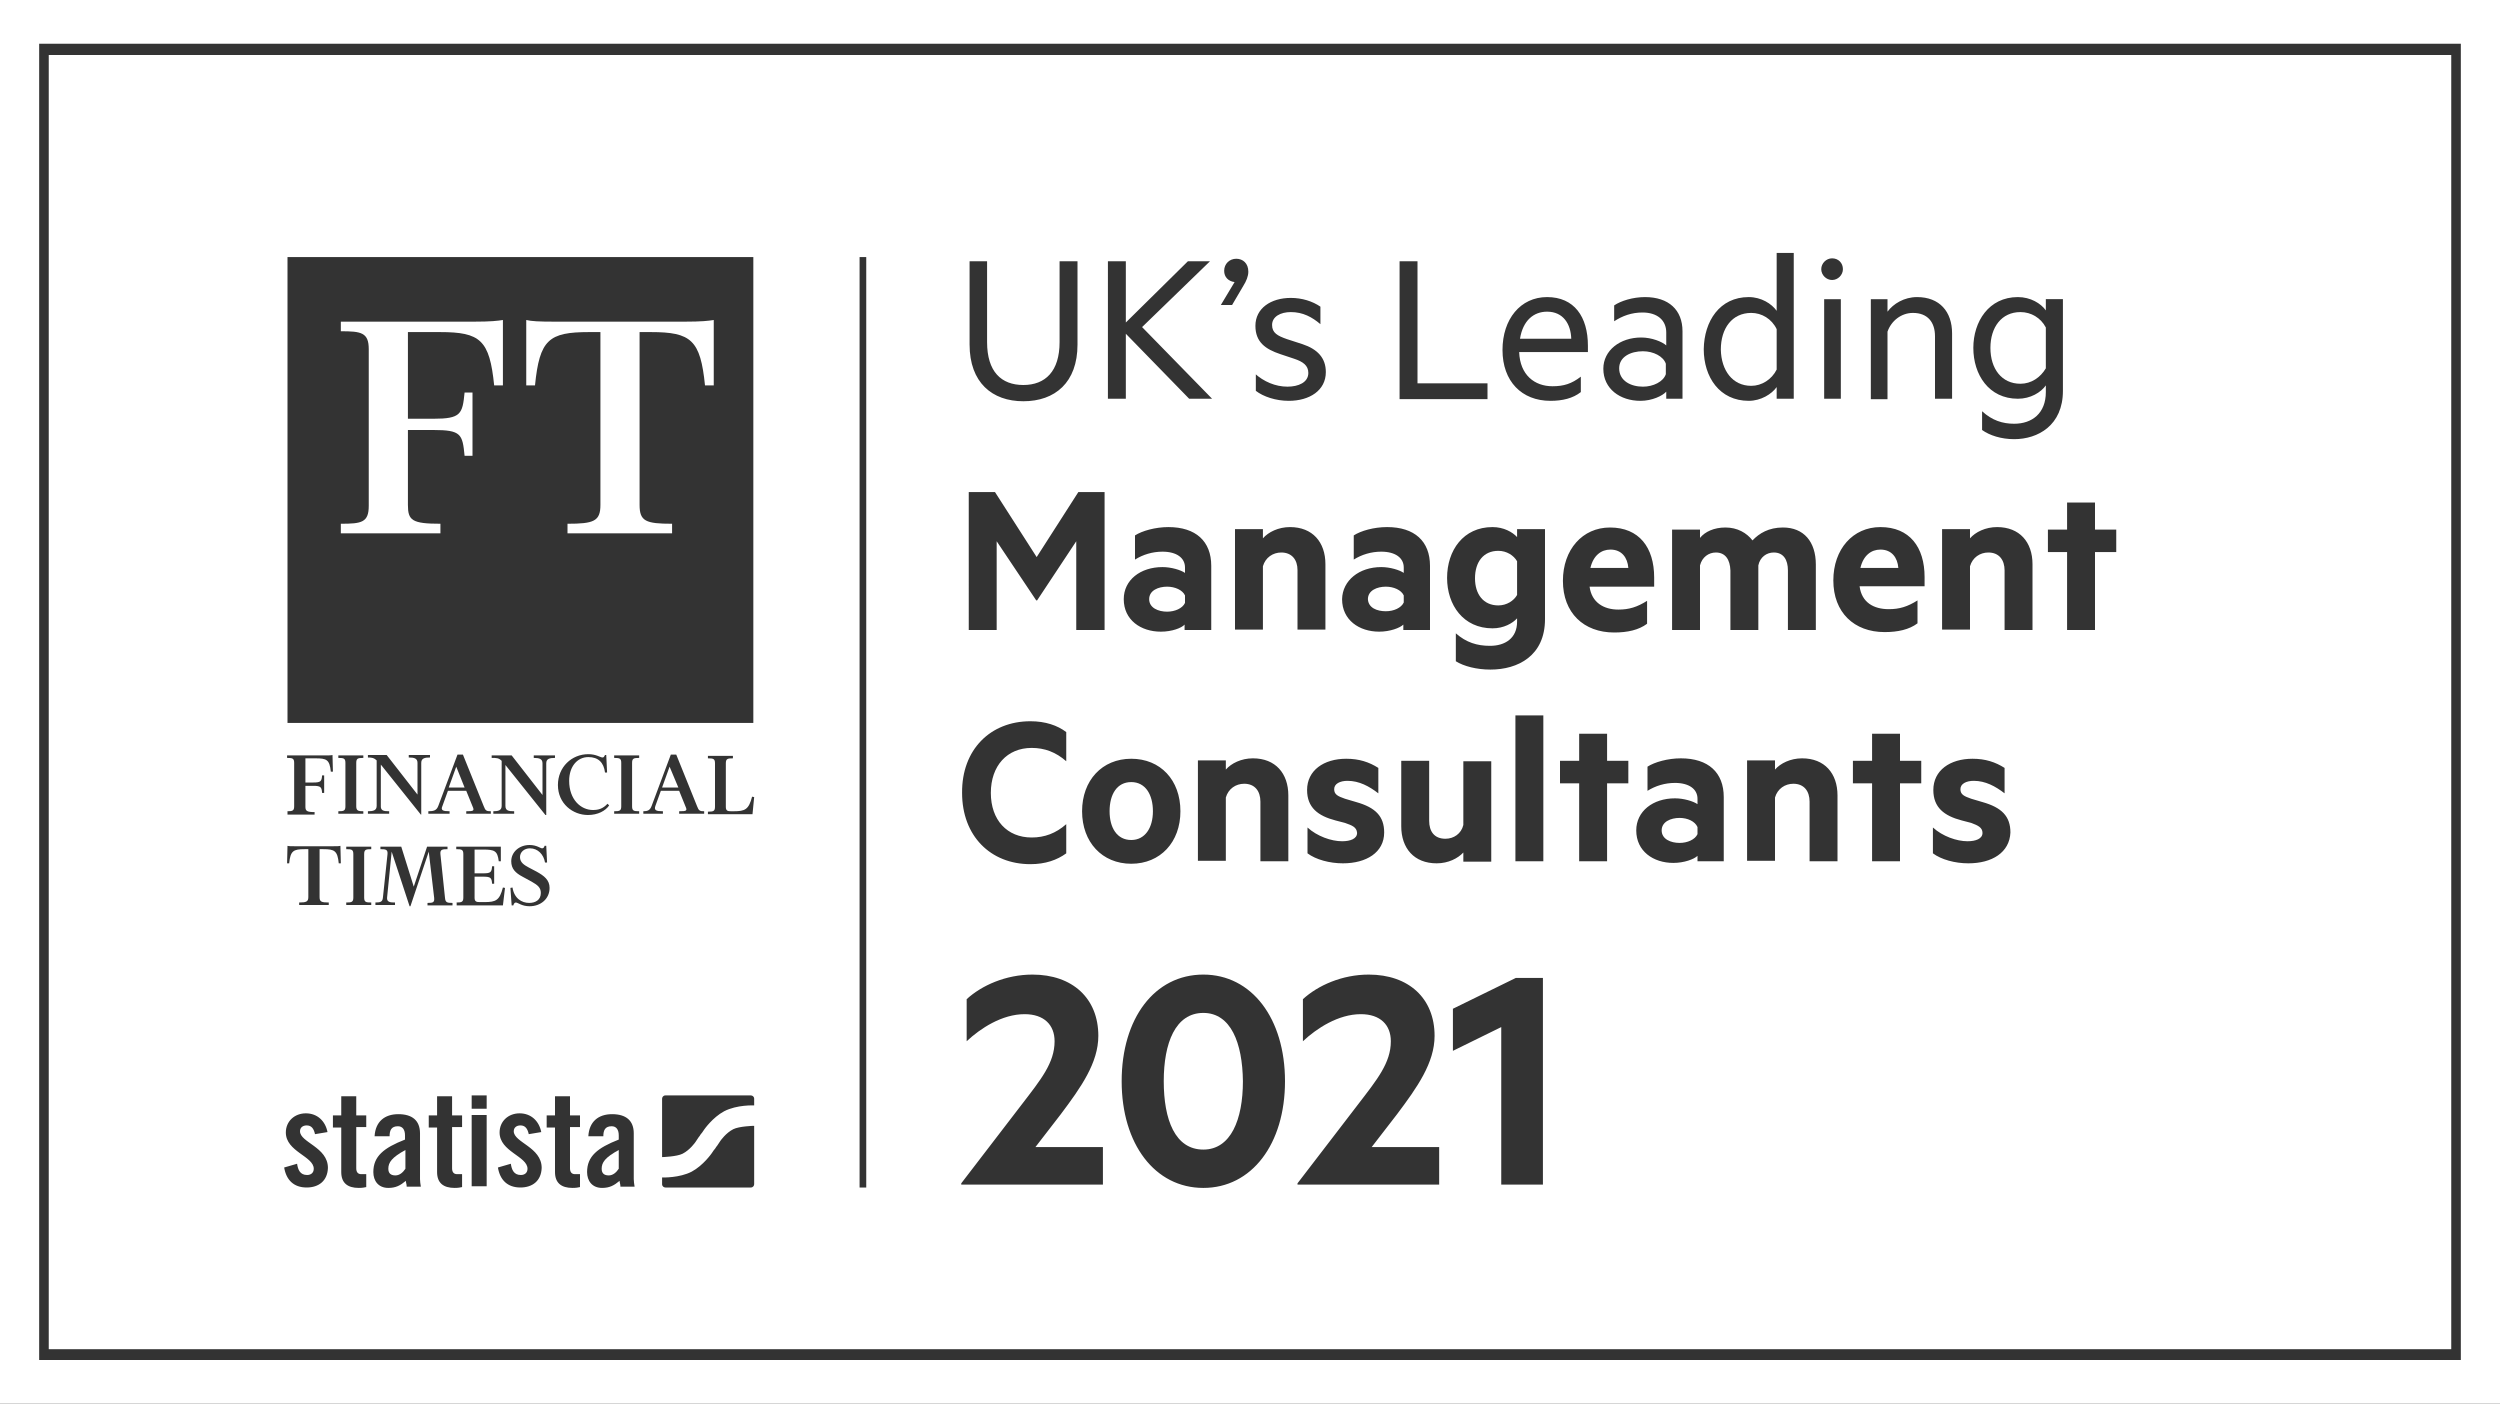 <?xml version="1.0" encoding="utf-8"?>
<!-- Generator: Adobe Illustrator 25.1.0, SVG Export Plug-In . SVG Version: 6.00 Build 0)  -->
<svg xmlns="http://www.w3.org/2000/svg" xmlns:xlink="http://www.w3.org/1999/xlink" version="1.1" id="Ebene_1" x="0px" y="0px" viewBox="0 0 600 336.9" style="enable-background:new 0 0 600 336.9;" xml:space="preserve">
<rect x="0" y="0" width="600" height="336.9" fill="#333333" stroke="none"/>
<style type="text/css">
	.st0{fill:#FFFFFF;}
</style>
<g>
	<g>
		<polygon class="st0" points="109.5,184 107.7,189 111.5,189   "/>
		<path class="st0" d="M371.3,74.8c-3.2,0-5.8,2.1-6.5,6.5h12.3C377,77.8,375.2,74.8,371.3,74.8z"/>
		<path class="st0" d="M403.1,196.3c-2.1,0-4.3,0.9-4.3,3c0,2.1,2.2,3,4.3,3c1.9,0,3.7-0.8,4.3-2.1v-1.7    C406.8,197.1,405,196.3,403.1,196.3z"/>
		<path class="st0" d="M359.6,132.2c-3.6,0-5.6,2.7-5.6,6.6c0,3.8,2,6.5,5.6,6.5c2,0,3.7-1.1,4.5-2.5v-8.1    C363.3,133.3,361.6,132.2,359.6,132.2z"/>
		<path class="st0" d="M144.4,280.5c0,1.1,0.6,1.6,1.7,1.6c1,0,1.8-0.7,2.4-1.6V276C145.2,277.8,144.4,279,144.4,280.5z"/>
		<path class="st0" d="M332.6,146.7c1.9,0,3.7-0.8,4.3-2.1v-1.7c-0.6-1.3-2.4-2.1-4.3-2.1c-2.1,0-4.3,0.9-4.3,3    C328.4,145.9,330.5,146.7,332.6,146.7z"/>
		<path class="st0" d="M266.3,194.7c0,4,1.8,6.9,5.2,6.9c3.3,0,5.2-2.9,5.2-6.9c0-4-1.8-7-5.2-7    C268.1,187.7,266.3,190.6,266.3,194.7z"/>
		<path class="st0" d="M288.8,243.1c-6.7,0-9.5,7.2-9.5,16.4c0,9.2,2.7,16.4,9.5,16.4c6.6,0,9.5-7.2,9.5-16.4    C298.2,250.3,295.4,243.1,288.8,243.1z"/>
		<path class="st0" d="M284.4,142.9c-0.6-1.3-2.4-2.1-4.3-2.1c-2.1,0-4.3,0.9-4.3,3c0,2.1,2.2,3,4.3,3c1.9,0,3.7-0.8,4.3-2.1V142.9z    "/>
		<polygon class="st0" points="160.7,184 158.9,189 162.8,189   "/>
		<path class="st0" d="M93.2,280.5c0,1.1,0.6,1.6,1.7,1.6c1,0,1.8-0.7,2.4-1.6V276C94,277.8,93.2,279,93.2,280.5z"/>
		<path class="st0" d="M590.6,0H9.4H0v10.5v315.9v10.5h9.4h581.2h9.4v-10.5V10.5V0H590.6z M590.6,326.4H9.4V10.5h581.2V326.4z"/>
		<path class="st0" d="M420.3,92.6c2.5,0,4.9-1.5,6.1-3.9v-9.7c-1.2-2.5-3.6-3.9-6.1-3.9c-4.6,0-7.3,3.7-7.3,8.8    C413.1,88.9,415.8,92.6,420.3,92.6z"/>
		<path class="st0" d="M484.9,92.1c2.6,0,4.8-1.5,6.1-3.7v-9.8c-1.2-2.3-3.5-3.7-6.1-3.7c-4.5,0-7.2,3.6-7.2,8.6    C477.7,88.5,480.4,92.1,484.9,92.1z"/>
		<path class="st0" d="M588.3,13.2H11.7v310.6h576.6V13.2z M484.3,71.3c3,0,5.5,1.5,6.7,3.2v-2.7h4.1v22c0,8.3-6,11.6-11.7,11.6    c-3.1,0-5.9-0.9-7.7-2.2v-4.5c2.4,2.2,4.9,3,7.7,3c4.3,0,7.6-2.5,7.6-7.6v-1.6c-1.2,1.7-3.7,3.2-6.7,3.2c-7,0-10.7-5.8-10.7-12.2    C473.6,77.2,477.3,71.3,484.3,71.3z M439.7,62c1.5,0,2.6,1.1,2.6,2.6c0,1.4-1.2,2.6-2.6,2.6c-1.4,0-2.6-1.2-2.6-2.6    C437.1,63.2,438.3,62,439.7,62z M441.8,71.8v23.9h-4V71.8H441.8z M419.7,71.3c3,0,5.5,1.6,6.7,3.3V60.7h4.1v35h-4.1v-2.8    c-1.2,1.7-3.8,3.3-6.7,3.3c-7,0-10.8-5.7-10.8-12.4C409,77.1,412.7,71.3,419.7,71.3z M393.9,81c2.5,0,5,1,6,1.9v-3.1    c0-3-2.2-4.8-5.7-4.8c-2.6,0-4.8,0.8-6.8,2.1v-3.8c1.6-1.1,4.5-2,7.4-2c5.7,0,9,3.1,9,8.2v16.2h-3.9V94c-0.9,1-3.4,2.2-6.2,2.2    c-4.9,0-8.9-2.9-8.9-7.7C384.8,84.1,388.8,81,393.9,81z M388.4,146.3c2.6,0,4.5-0.6,6.9-2.1v5.5c-2,1.5-4.7,2.1-7.9,2.1    c-7.3,0-12.3-4.7-12.3-12.4c0-7.5,4.7-12.8,11.3-12.8c7,0,10.6,4.8,10.6,12v2.2h-15.5C382,144.6,384.9,146.3,388.4,146.3z     M335.9,62.7h4.3v29.3H357v3.8h-21.1V62.7z M344.8,207.2c-5.4,0-8.5-3.6-8.5-8.9v-15.7h6.7V197c0,2.5,1.2,4.3,3.9,4.3    c2,0,3.8-1.2,4.3-3.3v-15.3h6.7v24.1h-6.7v-2.2C349.9,206,347.6,207.2,344.8,207.2z M331.5,136.1c2.1,0,4.4,0.7,5.4,1.4v-1.3    c0-2.3-2-3.8-5.4-3.8c-2.4,0-4.7,0.7-6.6,1.9v-5.8c1.7-1.1,4.8-2,8-2c6.6,0,10.3,3.4,10.3,9.3v15.4h-6.4v-1.3    c-0.8,0.8-3.2,1.7-5.8,1.7c-4.8,0-8.9-2.8-8.9-7.8C322.2,139.3,326.2,136.1,331.5,136.1z M322.8,197.5l-2.3-0.6    c-4.2-1.1-6.8-3.1-6.8-7.3c0-4.7,4-7.5,9.4-7.5c3.1,0,5.5,0.8,7.7,2.2v6.1c-2.2-1.7-4.6-3-7.4-3c-1.8,0-3.2,0.7-3.2,2    c0,1.3,0.9,1.7,2.6,2.3l2.7,0.8c4.6,1.3,6.7,3.4,6.7,7.3c0,4.8-4.3,7.4-9.9,7.4c-3.2,0-6.5-0.9-8.5-2.4v-6.2    c2.3,2.1,5.7,3.3,8.3,3.3c2,0,3.6-0.6,3.6-2C325.6,198.5,324.5,198.1,322.8,197.5z M301.1,89.6c2.2,2,5,3.2,7.9,3.2    c2.6,0,5-1,5-3.3c0-1.8-1.3-2.7-3.4-3.4l-3.3-1.1c-3.6-1.2-6-2.9-6-6.8c0-4.2,3.7-6.7,8.5-6.7c2.7,0,5.2,0.8,7.1,2.1v4.2    c-2-1.7-4.2-2.9-7.1-2.9c-2.5,0-4.5,1.1-4.5,3.1c0,1.9,1.3,2.6,3.6,3.4l3.7,1.2c3.6,1.2,5.6,3.3,5.6,6.7c0,4.4-3.9,6.9-8.9,6.9    c-3.1,0-6.1-1-7.9-2.4V89.6z M293.8,65c0-1.7,1.3-2.9,2.9-2.9c1.6,0,2.9,1.1,2.9,3.1c0,1.1-0.5,2.3-1.2,3.4l-2.7,4.6h-2.7l3.3-5.5    C294.8,67.5,293.8,66.5,293.8,65z M265.9,62.7h4.3v14.7l14.9-14.7h5.3l-16.3,15.8l16.8,17.2h-5.5l-15.2-15.6v15.6h-4.3V62.7z     M278.6,151.6c-4.8,0-8.9-2.8-8.9-7.8c0-4.6,4-7.7,9.3-7.7c2.1,0,4.4,0.7,5.4,1.4v-1.3c0-2.3-2-3.8-5.4-3.8    c-2.4,0-4.7,0.7-6.6,1.9v-5.8c1.7-1.1,4.9-2,8-2c6.6,0,10.3,3.4,10.3,9.3v15.4h-6.4v-1.3C283.6,150.7,281.3,151.6,278.6,151.6z     M283.3,194.7c0,7.4-4.8,12.6-11.8,12.6c-7,0-11.8-5.2-11.8-12.6c0-7.4,4.8-12.6,11.8-12.6C278.5,182.1,283.3,187.2,283.3,194.7z     M232.7,62.7h4.2v19.4c0,7.1,3.4,10.3,8.7,10.3c5.3,0,8.7-3.3,8.7-10.3V62.7h4.3v20c0,9.1-5.4,13.6-13,13.6    c-7.5,0-12.9-4.5-12.9-13.6V62.7z M232.4,118.1h6.4l10,15.6l10-15.6h6.3v33.1h-6.8v-21.3l-9.4,14.2h-0.2l-9.5-14.2v21.3h-6.7    V118.1z M247.3,173.1c3.6,0,6.5,1,8.6,2.6v7c-2.5-2.2-5.2-3.2-8.3-3.2c-5.9,0-9.8,4.3-9.8,10.8c0,6.5,3.9,10.7,9.8,10.7    c3.1,0,5.8-1,8.3-3.2v7c-2.2,1.6-5,2.6-8.6,2.6c-9.6,0-16.4-6.8-16.4-17.1C230.8,179.9,237.7,173.1,247.3,173.1z M69,61.7h111.8    v111.8H69V61.7z M142.3,194.4c1.3,0,2.4-0.3,3.5-1.5l0.4,0.4c-0.9,1.3-2.7,2.3-5.1,2.3c-3.6,0-7.2-2.7-7.2-7.2    c0-4.3,3.3-7.4,7.3-7.4c1.9,0,2.9,0.8,3.4,0.8c0.3,0,0.4-0.2,0.6-0.6h0.3l0.2,4.2l-0.5,0c-0.3-2.4-1.6-3.7-4-3.7    c-2.6,0-4.6,2.2-4.6,5.7C136.6,191.9,139.4,194.4,142.3,194.4z M123.4,194.7v0.6h-5v-0.6c1.2,0,2-0.2,2-1.3v-10.8    c-0.7-0.7-1.2-0.7-2.4-0.7v-0.6h4.8l7.4,9.5v-7.6c0-1.1-0.8-1.3-2.1-1.3v-0.6h5.1v0.6c-1.3,0-2.1,0.2-2.1,1.3v12.4h-0.2l-9.6-12    v9.8C121.3,194.6,122.1,194.7,123.4,194.7z M107.9,194.7v0.6h-5.1v-0.6c1.3,0,2-0.2,2.4-1.3l4.6-12.3h1.3l5,12.4    c0.4,1.1,0.7,1.2,1.7,1.2v0.6h-5.9v-0.6c1.8,0,2-0.1,1.5-1.2l-1.5-3.7h-4.4l-1.3,3.6C105.7,194.5,106.3,194.7,107.9,194.7z     M93.4,194.7v0.6h-5.1v-0.6c1.3,0,2.1-0.2,2.1-1.3v-10.9c-0.6-0.6-1.1-0.7-2.1-0.7v-0.6h4.5l7.4,9.5v-7.6c0-1.1-0.8-1.3-2.1-1.3    v-0.6h5.1v0.6c-1.3,0-2.1,0.2-2.1,1.3v12.4H101l-9.6-12v9.8C91.3,194.6,92.1,194.7,93.4,194.7z M109.5,216.6    c1.3,0,1.7-0.1,1.7-1.2V205c0-1.1-0.4-1.2-1.7-1.2v-0.6h10.7l0,3.5h-0.5c-0.3-2.5-1-2.8-3.7-2.8h-2.1v5.7h2.1c1.8,0,2-0.3,2.1-1.7    h0.5v4.2h-0.5c-0.1-1.4-0.3-1.7-2.1-1.7h-2.1v5.1c0,0.9,0.5,1,1.2,1h1.2c2.7,0,3.6-0.4,4.4-3.5l0.5,0.1l-0.5,4.2h-11.1V216.6z     M87.2,194.7v0.6h-6v-0.6c1.3,0,1.7-0.1,1.7-1.2v-10.4c0-1.1-0.4-1.2-1.7-1.2v-0.6h6v0.6c-1.3,0-1.7,0.1-1.7,1.2v10.4    C85.5,194.6,86,194.7,87.2,194.7z M68.9,194.7c1.3,0,1.7-0.1,1.7-1.2v-10.4c0-1.1-0.4-1.2-1.7-1.2v-0.6h8.9c1.2,0,1.6,0,2-0.1    l0.1,4h-0.5c-0.3-2.9-1-3.2-3.7-3.2h-2.4v5.8h1.9c1.8,0,2-0.3,2.1-1.7h0.5v4.2h-0.5c-0.1-1.4-0.3-1.7-2.1-1.7h-1.9v5    c0,1,0.3,1.3,2.2,1.3v0.6h-6.5V194.7z M73.6,285c-3.1,0-4.9-1.8-5.4-4.8l3.1-0.9c0.2,1.4,0.7,2.7,2.4,2.7c0.9,0,1.6-0.5,1.6-1.5    c0-3-6.7-4.1-6.7-8.7c0-2.7,2.1-4.6,4.8-4.6c2.8,0,4.7,1.9,5.2,4.5l-3,0.5c-0.3-1.4-0.9-2.1-2-2.1c-0.9,0-1.6,0.5-1.6,1.4    c0,2.7,6.7,3.8,6.7,8.8C78.6,283.4,76.5,285,73.6,285z M78.8,217.2h-7v-0.6c1.7,0,2.2-0.2,2.2-1.3v-11.5h-0.9    c-2.7,0-3.4,0.4-3.7,3.4h-0.5L69,203c0.4,0.1,0.8,0.1,2,0.1h8.7c1.2,0,1.6,0,2-0.1l0.1,4.2h-0.5c-0.3-3-1-3.4-3.7-3.4h-0.9v11.5    c0,1.1,0.4,1.3,2.2,1.3V217.2z M87.9,270.5h-2.4v9.9c0,0.9,0.4,1.4,1.2,1.4h1.2v3.1c-0.5,0.1-0.9,0.2-1.8,0.2    c-2.7,0-4.2-1.2-4.2-3.8v-10.7h-2v-2.9h2v-4.6h3.6v4.6h2.4V270.5z M89.1,203.8c-1.3,0-1.7,0.1-1.7,1.2v10.4c0,1.1,0.4,1.2,1.7,1.2    v0.6h-6v-0.6c1.3,0,1.7-0.1,1.7-1.2V205c0-1.1-0.4-1.2-1.7-1.2v-0.6h6V203.8z M97.6,284.7c0-0.5-0.2-0.9-0.2-1.3    c-1.3,1.1-2.4,1.7-4.2,1.7c-2.4,0-3.6-1.7-3.6-3.8c0-3.8,2.5-5.8,7.6-7.8v-1c0-1.4-0.6-2.2-1.7-2.2c-1.6,0-2,1-2,2.4h-3.6    c0.2-3.5,2.4-5.3,5.7-5.3c3.3,0,5.2,1.5,5.2,4.6v11c0,0.5,0.1,1.2,0.2,1.8H97.6z M102.9,204.4l-4.4,13.1h-0.2L94,204.4l-1.1,11    c-0.1,1.1,0.7,1.2,1.9,1.2v0.6h-4.7v-0.6c1.3,0,1.7-0.2,1.8-1.2l1.1-10.4c0.1-1.1-0.4-1.2-1.7-1.2v-0.6h5l3,9.6l3.2-9.6h4.9v0.6    c-1.3,0-1.8,0.1-1.7,1.2l1.1,10.5c0.1,1.1,0.5,1.2,1.8,1.2v0.6h-6v-0.6c1.3,0,1.7-0.1,1.6-1.2L102.9,204.4z M110.9,270.5h-2.4v9.9    c0,0.9,0.4,1.4,1.2,1.4h1.2v3.1c-0.5,0.1-0.9,0.2-1.8,0.2c-2.7,0-4.2-1.2-4.2-3.8v-10.7h-2v-2.9h2v-4.6h3.6v4.6h2.4V270.5z     M116.8,284.7h-3.6v-17.1h3.6V284.7z M116.8,266.1h-3.6v-3.2h3.6V266.1z M124.9,285c-3.1,0-4.9-1.8-5.4-4.8l3.1-0.9    c0.2,1.4,0.7,2.7,2.4,2.7c0.9,0,1.6-0.5,1.6-1.5c0-3-6.7-4.1-6.7-8.7c0-2.7,2.1-4.6,4.8-4.6c2.8,0,4.7,1.9,5.2,4.5l-3,0.5    c-0.3-1.4-0.9-2.1-2-2.1c-0.9,0-1.6,0.5-1.6,1.4c0,2.7,6.7,3.8,6.7,8.8C129.9,283.4,127.8,285,124.9,285z M127.1,217.5    c-1.9,0-2.8-0.9-3.3-0.9c-0.3,0-0.5,0.3-0.6,0.7h-0.4l-0.3-4.2l0.5-0.1c0.4,2.6,2.2,3.7,4,3.7c1.5,0,2.8-0.7,2.8-2.4    c0-1.3-0.8-1.9-2.2-2.7l-2.2-1.2c-1.7-0.9-2.7-1.9-2.7-3.7c0-2.2,1.9-3.9,4.4-3.9c1.7,0,2.6,0.8,3,0.8c0.3,0,0.5-0.2,0.6-0.6h0.4    l0.2,4l-0.5,0c-0.3-1.9-1.7-3.4-3.6-3.4c-1.4,0-2.4,0.9-2.4,2.1c0,1.3,1,1.9,2.1,2.5l1.9,1c1.8,1,3.1,2,3.1,3.9    C131.9,215.7,129.8,217.5,127.1,217.5z M139.2,270.5h-2.4v9.9c0,0.9,0.4,1.4,1.2,1.4h1.2v3.1c-0.5,0.1-0.9,0.2-1.8,0.2    c-2.7,0-4.2-1.2-4.2-3.8v-10.7h-2v-2.9h2v-4.6h3.6v4.6h2.4V270.5z M148.9,284.7c0-0.5-0.2-0.9-0.2-1.3c-1.3,1.1-2.4,1.7-4.2,1.7    c-2.4,0-3.6-1.7-3.6-3.8c0-3.8,2.5-5.8,7.6-7.8v-1c0-1.4-0.6-2.2-1.7-2.2c-1.6,0-2,1-2,2.4h-3.6c0.2-3.5,2.4-5.3,5.7-5.3    c3.3,0,5.2,1.5,5.2,4.6v11c0,0.5,0.1,1.2,0.2,1.8H148.9z M153.4,181.9c-1.3,0-1.7,0.1-1.7,1.2v10.4c0,1.1,0.4,1.2,1.7,1.2v0.6h-6    v-0.6c1.3,0,1.7-0.1,1.7-1.2v-10.4c0-1.1-0.4-1.2-1.7-1.2v-0.6h6V181.9z M154.4,194.7c1,0,1.6-0.2,2-1.3l4.6-12.3h1.3l5,12.4    c0.4,1.1,0.7,1.2,1.7,1.2v0.6H163v-0.6c1.8,0,2-0.1,1.5-1.2l-1.5-3.7h-4.4l-1.3,3.6c-0.4,1.1,0.2,1.3,1.8,1.3v0.6h-4.7V194.7z     M181,284.2c0,0.4-0.3,0.8-0.8,0.8h-20.5c-0.4,0-0.8-0.3-0.8-0.8v-1.6c0.3,0,4.2,0.1,7.1-1.4c2.8-1.5,4.8-4.4,4.8-4.4    c0.3-0.5,0.7-1,0.8-1.1c0.1-0.1,0.2-0.3,0.2-0.3c0,0,0.1-0.2,0.3-0.4c0.1-0.2,0.5-0.7,0.8-1.2c0,0,1.3-1.9,3.1-2.8    c1.4-0.7,4.8-0.8,4.8-0.8c0.1,0,0.1,0,0.2,0V284.2z M181,265.3C181,265.3,181,265.3,181,265.3c-0.1,0-4.1-0.2-7.2,1.4    c-2.8,1.5-4.8,4.4-4.8,4.4c-0.3,0.5-0.7,1-0.8,1.1c-0.1,0.1-0.2,0.3-0.2,0.3c0,0-0.1,0.2-0.3,0.4c-0.1,0.2-0.5,0.7-0.8,1.2    c0,0-1.3,1.9-3.1,2.8c-1.4,0.7-4.8,0.8-4.8,0.8c0,0-0.1,0-0.1,0v-14c0-0.4,0.3-0.8,0.8-0.8h20.5c0.4,0,0.8,0.3,0.8,0.8V265.3z     M180.6,195.4h-10.7v-0.6c1.3,0,1.7-0.1,1.7-1.2v-10.4c0-1.1-0.4-1.2-1.7-1.2v-0.6h6v0.6c-1.3,0-1.7,0.1-1.7,1.2v10.5    c0,0.9,0.5,1,1.2,1h0.7c2.7,0,3.6-0.4,4.4-3.5l0.5,0.1L180.6,195.4z M207.9,285h-1.6V61.7h1.6V285z M264.6,284.3h-33.9V284    l14.5-18.9c4.6-6,7.9-10,7.9-15.2c0-3.9-2.5-6.5-7.2-6.5c-5.4,0-10.6,3.4-13.9,6.5v-10.1c3.6-3.3,9.4-5.9,15.8-5.9    c9.6,0,15.8,5.7,15.8,14.7c0,6.5-4.2,12.4-9,18.8l-6.1,7.9h16.2V284.3z M288.8,285.1c-11.6,0-19.6-10.5-19.6-25.6    s7.9-25.6,19.6-25.6c11.6,0,19.6,10.5,19.6,25.6S300.4,285.1,288.8,285.1z M309.2,206.7h-6.7v-14.3c0-2.5-1.3-4.3-3.9-4.3    c-2,0-3.8,1.2-4.4,3.3v15.2h-6.7v-24.1h6.7v2.2c1.3-1.5,3.7-2.7,6.5-2.7c5.4,0,8.5,3.6,8.5,8.9V206.7z M307.5,132.6    c-2,0-3.8,1.2-4.4,3.3v15.2h-6.7v-24.1h6.7v2.2c1.3-1.5,3.7-2.7,6.5-2.7c5.4,0,8.5,3.6,8.5,8.9v15.7h-6.7v-14.3    C311.4,134.4,310.1,132.6,307.5,132.6z M345.3,284.3h-33.9V284l14.5-18.9c4.6-6,7.9-10,7.9-15.2c0-3.9-2.5-6.5-7.2-6.5    c-5.4,0-10.6,3.4-13.9,6.5v-10.1c3.6-3.3,9.4-5.9,15.8-5.9c9.6,0,15.8,5.7,15.8,14.7c0,6.5-4.2,12.4-9,18.8l-6.1,7.9h16.2V284.3z     M370.4,284.3h-10.1v-37.8l-11.6,5.7v-10.1l15.1-7.4h6.5V284.3z M370.4,206.7h-6.7v-35h6.7V206.7z M370.8,148.6    c0,8.8-6.5,12.1-13.1,12.1c-3.3,0-6.4-0.8-8.3-2V152c2.5,2.2,5.1,3,8.2,3c3.6,0,6.5-1.8,6.5-5.8v-0.8c-1.1,1.2-3.2,2.4-5.9,2.4    c-7,0-10.9-5.6-10.9-12.1c0-6.6,3.9-12.2,10.9-12.2c2.7,0,4.8,1.2,5.9,2.4v-1.9h6.7V148.6z M360.6,84c0-7.4,4.3-12.7,10.7-12.7    c6.5,0,9.8,4.7,9.8,11.7v1.5h-16.5c0.2,5.5,3.7,8.2,8,8.2c2.7,0,4.6-0.6,6.8-2.3v3.7c-1.9,1.5-4.4,2.1-7.3,2.1    C365.2,96.2,360.6,91.5,360.6,84z M390.8,188h-5.1v18.7H379V188h-4.6v-5.4h4.6v-6.5h6.7v6.5h5.1V188z M413.8,206.7h-6.4v-1.3    c-0.8,0.8-3.2,1.7-5.8,1.7c-4.8,0-8.9-2.8-8.9-7.8c0-4.6,4-7.7,9.3-7.7c2.1,0,4.4,0.7,5.4,1.4v-1.3c0-2.3-2-3.8-5.4-3.8    c-2.4,0-4.7,0.7-6.6,1.9v-5.8c1.7-1.1,4.9-2,8-2c6.6,0,10.3,3.4,10.3,9.3V206.7z M411.8,132.6c-1.7,0-3.3,1.1-3.8,3.1v15.5h-6.7    v-24.1h6.7v2c1.2-1.5,3.4-2.5,6.1-2.5c2.9,0,5.1,1.3,6.5,3.1c1.6-1.7,3.9-3.1,7.3-3.1c5,0,7.9,3.4,7.9,8.9v15.7h-6.7v-14.3    c0-2.6-1.1-4.3-3.4-4.3c-1.7,0-3.3,1.1-3.7,3.1v15.5h-6.7v-14.3C415.2,134.3,414.1,132.6,411.8,132.6z M441,206.7h-6.7v-14.3    c0-2.5-1.3-4.3-3.9-4.3c-2,0-3.8,1.2-4.4,3.3v15.2h-6.7v-24.1h6.7v2.2c1.3-1.5,3.7-2.7,6.5-2.7c5.4,0,8.5,3.6,8.5,8.9V206.7z     M461.1,188H456v18.7h-6.7V188h-4.6v-5.4h4.6v-6.5h6.7v6.5h5.1V188z M461.8,140.7h-15.5c0.5,3.9,3.4,5.5,7,5.5    c2.6,0,4.5-0.6,6.9-2.1v5.5c-2,1.5-4.7,2.1-7.9,2.1c-7.3,0-12.3-4.7-12.3-12.4c0-7.5,4.7-12.8,11.3-12.8c7,0,10.6,4.8,10.6,12    V140.7z M459.1,75.1c-2.8,0-5.2,1.9-6.1,4.5v16.2h-4V71.8h4v3c1.4-1.9,4-3.5,7.1-3.5c5.4,0,8.4,3.5,8.4,8.7v15.7h-4.1v-15    C464.4,77.4,462.7,75.1,459.1,75.1z M472.4,207.2c-3.2,0-6.5-0.9-8.5-2.4v-6.2c2.3,2.1,5.7,3.3,8.3,3.3c2,0,3.6-0.6,3.6-2    c0-1.3-1.1-1.8-2.7-2.4l-2.3-0.6c-4.2-1.1-6.8-3.1-6.8-7.3c0-4.7,4-7.5,9.4-7.5c3.1,0,5.5,0.8,7.7,2.2v6.1c-2.2-1.7-4.6-3-7.4-3    c-1.8,0-3.2,0.7-3.2,2c0,1.3,0.9,1.7,2.6,2.3l2.7,0.8c4.6,1.3,6.7,3.4,6.7,7.3C482.3,204.6,478.1,207.2,472.4,207.2z M487.8,151.2    h-6.7v-14.3c0-2.5-1.3-4.3-3.9-4.3c-2,0-3.8,1.2-4.4,3.3v15.2h-6.7v-24.1h6.7v2.2c1.3-1.5,3.7-2.7,6.5-2.7c5.4,0,8.5,3.6,8.5,8.9    V151.2z M507.9,132.5h-5.1v18.7h-6.7v-18.7h-4.6v-5.4h4.6v-6.5h6.7v6.5h5.1V132.5z"/>
		<path class="st0" d="M394.3,92.8c2.5,0,4.9-1.2,5.5-3v-2.5c-0.6-1.8-3-3-5.5-3c-2.9,0-5.7,1.3-5.7,4.1    C388.6,91.4,391.4,92.8,394.3,92.8z"/>
		<path class="st0" d="M386.5,131.9c-2.2,0-4.1,1.4-4.8,4.4h9.1C390.6,133.8,389.2,131.9,386.5,131.9z"/>
		<path class="st0" d="M451.3,131.9c-2.2,0-4.1,1.4-4.8,4.4h9.1C455.4,133.8,454,131.9,451.3,131.9z"/>
	</g>
	<g>
		<path class="st0" d="M97.9,79.7v20.8h6.1c6.6,0,7-1.1,7.5-6.3h1.9v15.2h-1.9c-0.5-5.2-0.8-6.2-7.5-6.2h-6.1v18    c0,3.7,1,4.5,7.8,4.5v2.3H81.8v-2.3c5,0,6.7-0.3,6.7-4.3V83.8c0-4-1.8-4.3-6.7-4.3v-2.3h31.8c4.3,0,5.8-0.2,7.1-0.4v15.7h-2.1    c-1.1-10.9-3.3-12.8-13-12.8H97.9z"/>
		<path class="st0" d="M164.2,77.2c4.3,0,5.8-0.2,7.1-0.4v15.7h-2.1c-1.1-10.9-3.3-12.8-13-12.8h-2.7v41.5c0,3.9,1.5,4.5,7.8,4.5    v2.3h-25.1v-2.3c6.3,0,7.9-0.6,7.9-4.5V79.7h-2.7c-9.7,0-11.9,1.8-13,12.8h-2.1V76.8c1.3,0.3,2.9,0.4,7.1,0.4H164.2z"/>
	</g>
</g>
</svg>
